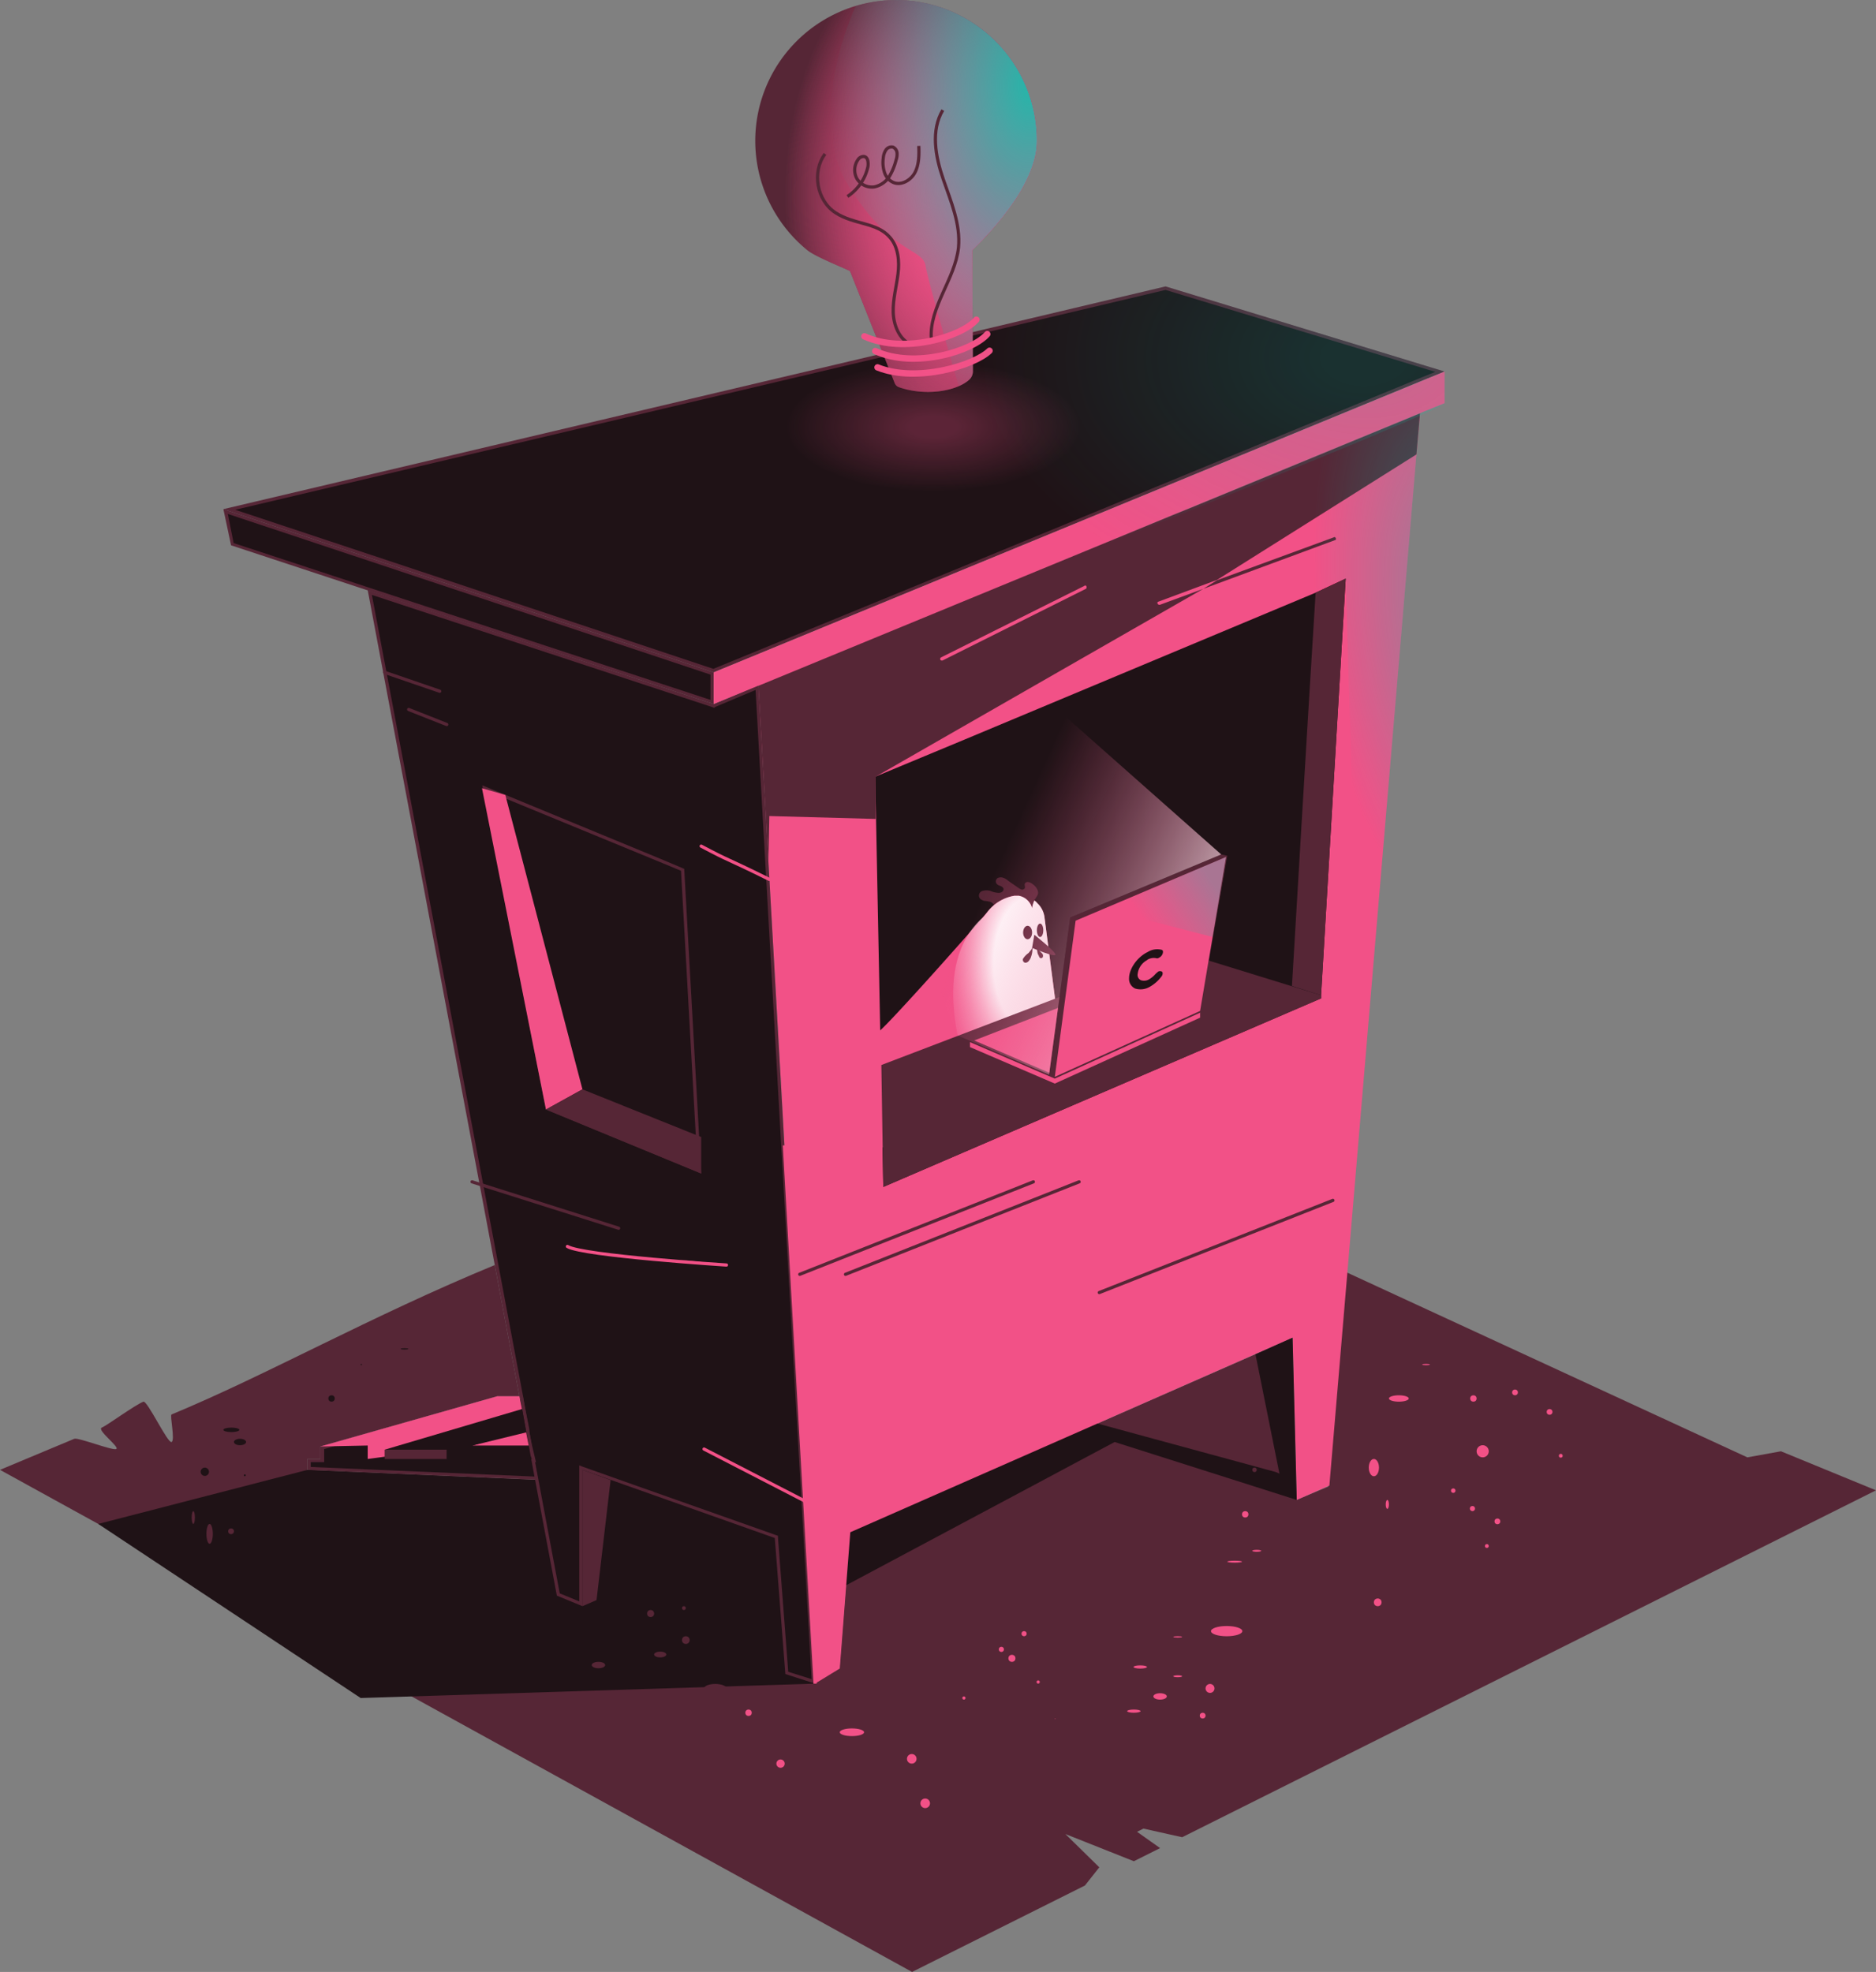 <svg xmlns="http://www.w3.org/2000/svg" xmlns:xlink="http://www.w3.org/1999/xlink" viewBox="0 0 586.2 616.2"><rect x="0" y="0" width="586.2" height="616.2" fill="#808080" stroke="none"/><defs><style>.cls-1{opacity:0.6;}.cls-2{fill:#562636;}.cls-3{fill:#1f1216;}.cls-4,.cls-9{fill:#f25187;}.cls-11,.cls-12,.cls-13,.cls-5{fill:none;}.cls-13,.cls-16,.cls-18,.cls-19,.cls-5{stroke:#f25187;}.cls-11,.cls-12,.cls-13,.cls-14,.cls-15,.cls-16,.cls-17,.cls-18,.cls-19,.cls-5,.cls-9{stroke-miterlimit:10;}.cls-6{fill:url(#radial-gradient);}.cls-7{fill-opacity:0.84;fill:url(#radial-gradient-3);}.cls-8{fill:url(#radial-gradient-4);}.cls-11,.cls-12,.cls-14,.cls-15,.cls-17,.cls-9{stroke:#562636;}.cls-10{fill-opacity:0.3;fill:url(#linear-gradient);}.cls-11,.cls-13,.cls-14,.cls-15,.cls-16,.cls-17,.cls-18,.cls-19{stroke-linecap:round;}.cls-13{stroke-width:2px;}.cls-14{fill:url(#radial-gradient-5);}.cls-15{fill:url(#radial-gradient-6);}.cls-16{fill:url(#radial-gradient-7);}.cls-17{fill:url(#radial-gradient-8);}.cls-18{fill:url(#radial-gradient-9);}.cls-19{fill:url(#radial-gradient-10);}.cls-20{fill:url(#linear-gradient-2);}.cls-21{opacity:0.29;fill:url(#radial-gradient-11);}.cls-22{fill-opacity:0.17;fill:url(#radial-gradient-12);}.cls-23{fill-opacity:0.37;fill:url(#radial-gradient-13);}</style><radialGradient id="radial-gradient" cx="310.95" cy="59.03" r="83.3" gradientTransform="translate(3.2 -33.3) rotate(2.1) scale(1 1.37)" gradientUnits="userSpaceOnUse"><stop offset="0.14" stop-color="#f25187"/><stop offset="0.79" stop-color="#f25187" stop-opacity="0"/></radialGradient><radialGradient id="radial-gradient-3" cx="321.95" cy="25.94" r="101.42" gradientTransform="matrix(1, 0.03, -0.05, 1.72, 1.4, -27.78)" gradientUnits="userSpaceOnUse"><stop offset="0" stop-color="#00c9b1"/><stop offset="0.62" stop-color="#00c9b1" stop-opacity="0"/></radialGradient><radialGradient id="radial-gradient-4" cx="322.34" cy="301.2" r="31.9" gradientTransform="translate(0 -235) scale(1 1.78)" gradientUnits="userSpaceOnUse"><stop offset="0.37" stop-color="#fff"/><stop offset="0.48" stop-color="#fde4ec" stop-opacity="0.84"/><stop offset="0.73" stop-color="#f89fbd" stop-opacity="0.45"/><stop offset="1" stop-color="#f25187" stop-opacity="0"/></radialGradient><linearGradient id="linear-gradient" x1="388.58" y1="270.02" x2="336.94" y2="305.52" gradientUnits="userSpaceOnUse"><stop offset="0.18" stop-color="#00c9b1"/><stop offset="0.57" stop-color="#00c9b1" stop-opacity="0"/></linearGradient><radialGradient id="radial-gradient-5" cx="134.82" cy="212.95" r="5.11" gradientTransform="translate(11 -83.3) rotate(2.1) scale(1 1.37)" xlink:href="#radial-gradient"/><radialGradient id="radial-gradient-6" cx="137.85" cy="223.97" r="3.86" gradientTransform="translate(11.6 -87.4) rotate(2.1) scale(1 1.37)" xlink:href="#radial-gradient"/><radialGradient id="radial-gradient-7" cx="237.25" cy="269.38" r="8.02" gradientTransform="translate(14 -107.8) rotate(2.1) scale(1 1.37)" xlink:href="#radial-gradient"/><radialGradient id="radial-gradient-8" cx="186.49" cy="376.26" r="13" gradientTransform="translate(19.4 -145.2) rotate(2.1) scale(1 1.37)" xlink:href="#radial-gradient"/><radialGradient id="radial-gradient-9" cx="219.6" cy="392.31" r="10.22" gradientTransform="translate(20.3 -152.3) rotate(2.1) scale(1 1.37)" xlink:href="#radial-gradient"/><radialGradient id="radial-gradient-10" cx="591.52" cy="524.57" r="11.92" gradientTransform="matrix(1.16, 0.04, -0.06, 1.56, -404.68, -380.27)" xlink:href="#radial-gradient"/><linearGradient id="linear-gradient-2" x1="289.51" y1="260.72" x2="427.05" y2="323.37" gradientUnits="userSpaceOnUse"><stop offset="0.16" stop-color="#f25187" stop-opacity="0"/><stop offset="0.73" stop-color="#f2f2f2"/></linearGradient><radialGradient id="radial-gradient-11" cx="291.66" cy="133.34" r="51.78" gradientTransform="translate(0 74.7) scale(1 0.44)" gradientUnits="userSpaceOnUse"><stop offset="0.14" stop-color="#f25187"/><stop offset="0.89" stop-color="#f25187" stop-opacity="0"/></radialGradient><radialGradient id="radial-gradient-12" cx="433.59" cy="111.64" fx="425.687" r="192.44" gradientTransform="translate(0 40.4) scale(1 0.64)" gradientUnits="userSpaceOnUse"><stop offset="0.06" stop-color="#00c9b1"/><stop offset="0.65" stop-color="#00c9b1" stop-opacity="0"/></radialGradient><radialGradient id="radial-gradient-13" cx="449.01" cy="197.51" fx="437.018" r="48.27" gradientTransform="matrix(-0.99, 0.11, -0.27, -2.38, 949.26, 615.66)" gradientUnits="userSpaceOnUse"><stop offset="0.17" stop-color="#00c9b1"/><stop offset="0.86" stop-color="#00c9b1" stop-opacity="0"/></radialGradient></defs><g id="Layer_10" data-name="Layer 10"><path class="cls-2" d="M586.2,465.7,369.4,574.1l-12.1-2.7-2,1,7.2,5.1-8.2,4.1-21.4-8.5,10.6,10.4-4.5,5.7-54,27L0,459.3l23.2-9.7c1.2-.5,11.8,3.7,13.1,3.2s-6.2-6-4.5-6.7,10.1-6.9,13-8.1c1.2-.5,7.6,13.1,8.8,12.6s-.6-8.3,0-8.6c29.7-12.3,62-30.6,101-46.7l7.7,41h-6.9L100.1,452v3.9H96v3.4l71.1,3.1,6.8,36.2,8,3.3V459.3l15.8,5.6,44.3,15.7,3.3,42.5,9.3,3,7.7-4.7,3.3-42.6,126.6-55.6,11.6-5.2,1.3,50.7,10-4.2,5.5-67L546,455.4l10.5-1.9Z"/><polygon class="cls-3" points="405.2 468.7 348.3 450.6 249.9 503.1 262.4 521.4 254.7 526.1 112.7 530.6 30.7 476.2 96.1 459.3 167.2 462.4 264.2 423.4 398.7 460 402.5 461.7 405.2 468.7"/><path class="cls-4" d="M443.7,129.2,442.6,142,415.4,464.2l-10.2,4.5L403.9,418,265.7,478.8l-3.3,42.6-7.7,4.7L240.1,269.4,237,214.3v-.2c25.4-10.6,81.2-33.4,129.6-53.2l5.7-2.3,2.9-1.2Z"/><polygon class="cls-5" points="166.2 455.9 166 455.9 165.2 451.7 166.2 455.9"/><path class="cls-3" d="M245.8,522.8l-3.3-42.6-61-21.6v42.5l-7-2.9-7.9-41.8h.3l-1.2-4.8L115.6,185.2l107.5,35.4.2-.2,13.2-5.6,17.7,310.6Z"/><path class="cls-2" d="M116.2,185.9,222.7,221l.5.2.3-.3,12.6-5.3,8,142.3,9.5,166.8-7.3-2.3-3.2-41.9v-.6l-.6-.2L198.1,464l-15.8-5.6-1.3-.5v42.5l-6.1-2.5-6.7-35.7-1-5.3h.3l-.3-1.2-1-4.2-.8-4.1v-.8l-1.3-6.5-.7-4-7.7-41L116.2,185.9m-1.3-1.5,39.7,210.9,7.7,41,.8,4,1.2,6.5v.8l.8,4.1,1,4.2H166l1.2,6.5,6.8,36.2,8,3.3V459.3l15.8,5.6,44.3,15.7,3.3,42.5,9.3,3-9.6-168.2L237,214.1,223,220,114.9,184.4Z"/><polygon class="cls-3" points="72.6 170 70.5 159.9 222.5 210.5 222.5 219.3 72.6 170"/><path class="cls-2" d="M71.2,160.6l56.5,18.8L222,210.8v7.9l-92.2-30.3L73,169.7l-1.8-9.1m-1.4-1.5,2.4,11.3,57.3,18.9L223,220v-9.9l-95-31.6L69.8,159.1Z"/><polygon class="cls-3" points="128.1 178 71.7 159.2 364.2 90.1 449.9 116.1 297.6 178.8 223 209.6 128.1 178"/><path class="cls-2" d="M364.2,90.6l84.3,25.6-5.4,2.2-145.6,60L222.9,209l-94.6-31.5L73.5,159.3l192.7-45.5,98-23.2m0-1.1-98.3,23.3L69.8,159.1,128,178.5l95,31.6,74.8-30.8,145.7-60,7.9-3.2L364.2,89.5Z"/><path class="cls-2" d="M324,44c0,12.4-11.9,26.2-20.2,34.2L304,116a3.6,3.6,0,0,1-1.2,2.7c-3.9,3.5-13.5,5.2-21.9,2.3a2.2,2.2,0,0,1-1.3-1.2l-14-35.1c-2.9-1.4-10.8-4.5-13.3-6.5A44,44,0,1,1,324,44Z"/><path class="cls-6" d="M324,44c0,12.4-11.9,26.2-20.2,34.2L304,116a3.6,3.6,0,0,1-1.2,2.7c-3.9,3.5-13.5,5.2-21.9,2.3a2.2,2.2,0,0,1-1.3-1.2l-14-35.1c-2.9-1.4-10.8-4.5-13.3-6.5A44,44,0,1,1,324,44Z"/><path class="cls-6" d="M324,44c0,12.4-11.9,26.2-20.2,34.2L304,116a3.6,3.6,0,0,1-1.2,2.7c-3.9,3.5-13.5,5.2-21.9,2.3a2.2,2.2,0,0,1-1.3-1.2l-14-35.1c-2.9-1.4-10.8-4.5-13.3-6.5A44,44,0,1,1,324,44Z"/><path class="cls-7" d="M299.6,120.7a13.6,13.6,0,0,0,3.2-2A3.6,3.6,0,0,0,304,116l-.2-37.8c8.3-8,20.2-21.8,20.2-34.2A44,44,0,0,0,279.9,0a43.5,43.5,0,0,0-12.5,1.9s-16,33.7-2.6,55.6,23.5,20,24.4,25.5S299.6,120.7,299.6,120.7Z"/><polygon class="cls-3" points="420.5 180.8 412.8 311 412.8 312 412.7 312 276 370.9 273.6 248.6 273.5 242.7 301.4 231.1 411.1 185.2 420.5 180.8"/><path class="cls-2" d="M420.5,180.8,412.8,311l-9.1-2.9s5.4-91.6,7.4-122.9Z"/><path class="cls-2" d="M322.7,283.5c-.3-.7.2-1.6.5-2.2a17.4,17.4,0,0,0,1.1-1.8c.4-1.4-.9-2.9-2.2-3.6a2.3,2.3,0,0,0-1.1-.3,1,1,0,0,0-.8.6c-.1.4.2.9,0,1.4a1.1,1.1,0,0,1-.9.4,3.1,3.1,0,0,1-1-.5l-3.3-2.3a4,4,0,0,0-1.5-.9,2.2,2.2,0,0,0-1.8.1,1.3,1.3,0,0,0-.4,1.6,2.1,2.1,0,0,0,1.2.8c.5.2,1,.5,1.1,1a1.2,1.2,0,0,1-.5.9,1.7,1.7,0,0,1-1.1.3,7.1,7.1,0,0,1-2.5-.6,4.3,4.3,0,0,0-2.5,0,1.5,1.5,0,0,0-1,2c.2.6.9.9,1.5,1.1a12.5,12.5,0,0,1,1.9.3c.6.2,1.2.7,1.2,1.3a9.2,9.2,0,0,1,6.2-1.9,8.9,8.9,0,0,1,5.9,2.4c.2,0,.3.3.1.3S322.5,283.6,322.7,283.5Z"/><path class="cls-4" d="M332.9,336.9l-57.5,21.8-.8-36.4c1.7-.9,22.1-23.6,32.4-35.5l2-2.4a13.5,13.5,0,0,1,8-4.5h1.3a5.3,5.3,0,0,1,4.2,3.9,8.4,8.4,0,0,1,.7-2.4,3.4,3.4,0,0,1,.9.8,7.3,7.3,0,0,1,2.3,4.6Z"/><path class="cls-8" d="M332.9,336.9,307,346.7s-20.6-41.4,0-59.9c.8-.8,1.4-1.7,2-2.4a13.5,13.5,0,0,1,8-4.5h1.3a5.3,5.3,0,0,1,4.2,3.9,8.4,8.4,0,0,1,.7-2.4,3.4,3.4,0,0,1,.9.8,7.3,7.3,0,0,1,2.3,4.6Z"/><path class="cls-2" d="M412.8,311v1L276,370.9l-.6-38.1,93-35.5Z"/><polygon class="cls-2" points="190.8 462.5 186.4 500 182 501.9 182 459.3 190.8 462.5"/><polygon class="cls-3" points="171.1 346.4 151.4 246.3 213.3 271.8 218.5 365.9 171.1 346.4"/><path class="cls-2" d="M152.1,247.1l53.7,22.1,7,2.9,5.2,93.1L171.5,346l-19.4-98.9m-1.4-1.7,19.9,101.3,48.5,20-5.3-95.2-7.6-3.2-55.5-22.9Z"/><polygon class="cls-4" points="329.6 338.6 303.1 327.2 303.1 325.1 349.2 307.2 375 315.9 375 318 329.6 338.6"/><polygon class="cls-9" points="329.6 336.5 303.1 325.1 349.2 307.2 375 315.9 329.6 336.5"/><path class="cls-3" d="M96.6,458.8v-2.4h4.1v-4l54.9-15.6h7.6l4.5,25.1Z"/><path class="cls-2" d="M162.6,437.3l4.4,24.1-69.9-3v-1.5h4.2v-4.1l54.5-15.5h7m.9-1h-8.1L100.1,452v3.9H96v3.4l72.1,3.1-4.7-26.1Z"/><path class="cls-2" d="M139.6,452.8v3.1H120.2V453h19.4Z"/><path class="cls-3" d="M166.2,455.9H147.6c-.1,0-.1-.5-.1-1.1s.1-3.1.1-3.1h16.5Z"/><polygon class="cls-4" points="165.2 451.7 147.6 451.7 164.4 447.6 165.2 451.7"/><path class="cls-3" d="M164.3,446.8l-16.7,4.9s-.1,1.9-.1,3.1l-7.9,1.1v-3.1H120.2l42.9-12.7Z"/><path class="cls-4" d="M120.2,453v2.2l-5.3.7v-4.2l-14.8.3,55.3-15.7h6.9l.8,4Z"/><polygon class="cls-5" points="245.1 357.9 254.7 526.1 245.1 357.9 245.1 357.9"/><polygon class="cls-2" points="327.8 335.8 334.4 286.7 381.6 267 383.5 267.4 375 315.9 329.6 336.5 327.8 335.8"/><polygon class="cls-4" points="329.6 336.5 336.1 287.7 383.1 267.8 375 315.9 329.6 336.5"/><polygon class="cls-10" points="344.9 284 383.1 267.8 378.9 292.8 344.9 284"/><polygon class="cls-4" points="157.9 248.4 182 340.4 170.6 346.7 150.6 246.3 157.9 248.4"/><polygon class="cls-2" points="182 340.4 219.1 355.3 219.1 366.7 170.6 346.7 182 340.4"/><polygon class="cls-4" points="451.4 116.1 451.4 126 445.2 128.5 233.2 215.8 223 220 223 210.1 236.4 204.6 451.4 116.1"/><ellipse class="cls-2" cx="321.1" cy="291.4" rx="1.4" ry="2.1"/><ellipse class="cls-2" cx="325" cy="290.7" rx="1" ry="2.1"/><path class="cls-2" d="M322.5,296.2l.7-4.1s6.6,5.2,6.6,6.2S322.5,296.2,322.5,296.2Z"/><line class="cls-11" x1="249.9" y1="398.2" x2="322.9" y2="369.3"/><line class="cls-11" x1="264.2" y1="398.2" x2="337.2" y2="369.3"/><line class="cls-11" x1="343.5" y1="403.9" x2="416.5" y2="375.1"/><path class="cls-12" d="M257.8,48.1c-4.2,5.6-2.6,14.6,3.3,18.4s12.9,2.9,17,7.7c2.6,3,3,7.4,2.5,11.4s-1.6,7.9-1.5,11.9,1.8,8.4,5.4,10.1"/><path class="cls-12" d="M294.6,34.4c-3.8,6.4-2.3,14.5.1,21.5s5.5,14.1,4.8,21.5c-1.1,9.9-9.2,18.6-8.5,28.5"/><path class="cls-12" d="M264.8,61.4a15,15,0,0,0,6.4-9.3c.2-1.3,0-3.1-1.3-3.2a2.1,2.1,0,0,0-1.8,1,5.6,5.6,0,0,0-.3,6,5.5,5.5,0,0,0,5.4,2.5,7.4,7.4,0,0,0,4.6-3.1A19.1,19.1,0,0,0,280,50a5.3,5.3,0,0,0,.3-2.2,2.2,2.2,0,0,0-1.2-1.8,2.1,2.1,0,0,0-2.3.9,5.3,5.3,0,0,0-.8,2.5,9.9,9.9,0,0,0,.3,4.2,5.1,5.1,0,0,0,2.6,3.3c2.5,1.3,5.7-.5,7-3s1.3-5.5,1.2-8.3"/><path class="cls-13" d="M270.1,105.1c12.5,5.7,30.5,0,35-5.2"/><path class="cls-13" d="M273.5,109.7c12.5,5.7,30.5-.1,35-5.3"/><path class="cls-13" d="M274.2,114.8c12.2,4.9,30.3-.6,35-5.2"/><line class="cls-14" x1="120.2" y1="210.1" x2="137.4" y2="216"/><line class="cls-15" x1="127.7" y1="221.7" x2="139.6" y2="226.4"/><path class="cls-16" d="M219.1,264.4c9.8,5.2,6.1,2.9,21.3,10.4"/><line class="cls-17" x1="147.5" y1="369.3" x2="193.3" y2="383.8"/><path class="cls-18" d="M177.3,389.5c4.7,2.9,49.7,5.8,49.7,5.8"/><line class="cls-19" x1="220" y1="452.8" x2="254.7" y2="470.7"/><path class="cls-2" d="M321.6,300.1a1.6,1.6,0,0,1-.9.7.8.8,0,0,1-1-.5.8.8,0,0,1,.1-.9,6.1,6.1,0,0,1,1.6-1.6l.8-1a.8.8,0,0,0,.2-.5c.1-.1.1-.1.2,0s0,.1,0,.2a6.7,6.7,0,0,1-.4,2.4A3.4,3.4,0,0,1,321.6,300.1Z"/><path class="cls-2" d="M324.6,298.7c.1.3.3.7.6.7a.6.6,0,0,0,.7-.6,1,1,0,0,0-.3-.9l-.7-.7-.5-.6a.8.8,0,0,1-.2-.4l-.2-.3c-.1.1,0,.4,0,.5a1.3,1.3,0,0,0,.1.6,4.3,4.3,0,0,0,.2,1.1Z"/><polygon class="cls-20" points="381.6 267 328.5 220 273.5 242.7 274.6 288.6 291.5 304.3 299.3 323.6 327.8 335.8 334.4 286.7 381.6 267"/><path class="cls-3" d="M359.2,308.4a5.7,5.7,0,0,1-4.5.5,3.3,3.3,0,0,1-1.9-3.2c0-2.8,2.3-6.3,5.4-8l.4-.2a5.6,5.6,0,0,1,4.4-.7c.3.1.4.3.4.7a2.1,2.1,0,0,1-.5,1.2,2.4,2.4,0,0,1-.8.6,1,1,0,0,1-.9.1,3.9,3.9,0,0,0-2.5.4l-.4.3a5.6,5.6,0,0,0-2.8,4.2,1.8,1.8,0,0,0,1,2,3.1,3.1,0,0,0,2.6-.3,7.9,7.9,0,0,0,2-1.7l.8-.7a1.2,1.2,0,0,1,.8-.1c.4,0,.6.3.6.7a1.8,1.8,0,0,1-.5,1.1A11.7,11.7,0,0,1,359.2,308.4Z"/><ellipse class="cls-21" cx="291.7" cy="133.3" rx="58.7" ry="23.7"/><path class="cls-2" d="M417.1,168.8,376,184l4.3-2.7,36.5-13.4c.2-.2.5,0,.6.3A.4.4,0,0,1,417.1,168.8Z"/><path class="cls-2" d="M375.2,157.4l-2.9,1.2-5.7,2.3L237,214.3l3.1,55.1.3-14.4,33.2.9V242.7L376,184l-13.6,5h-.2a.7.7,0,0,1-.5-.4.4.4,0,0,1,.3-.6l18.3-6.8L442.6,142l1.1-12.8ZM339.3,184l-44.8,22.4h-.2a.5.5,0,0,1-.5-.3.6.6,0,0,1,.3-.7l44.7-22.3a.4.4,0,0,1,.7.2A.6.6,0,0,1,339.3,184Z"/><ellipse class="cls-2" cx="206.3" cy="517" rx="1.9" ry="0.9"/><circle class="cls-2" cx="214.3" cy="512.5" r="1.2"/><circle class="cls-2" cx="213.7" cy="502.5" r="0.6"/><circle class="cls-2" cx="203.3" cy="504.2" r="1.1"/><ellipse class="cls-2" cx="187" cy="520.3" rx="2.1" ry="1"/><ellipse class="cls-2" cx="223.5" cy="527.6" rx="3.5" ry="1.4"/><circle class="cls-4" cx="233.9" cy="535.2" r="1"/><circle class="cls-4" cx="243.9" cy="551.1" r="1.3"/><circle class="cls-4" cx="316.2" cy="518.2" r="1.1"/><circle class="cls-4" cx="284.9" cy="549.6" r="1.5"/><circle class="cls-4" cx="289.1" cy="563.5" r="1.5"/><circle class="cls-2" cx="284" cy="529.3" r="1.8"/><ellipse class="cls-4" cx="266.2" cy="541.3" rx="3.8" ry="1.2"/><ellipse class="cls-2" cx="312.1" cy="483.7" rx="3" ry="1.2"/><circle class="cls-2" cx="319.2" cy="492.1" r="1.9"/><circle class="cls-2" cx="294" cy="491.1" r="0.9"/><ellipse class="cls-4" cx="383.3" cy="509.7" rx="4.9" ry="1.6"/><circle class="cls-4" cx="378.1" cy="527.6" r="1.4"/><circle class="cls-4" cx="375.8" cy="536.1" r="0.9"/><ellipse class="cls-4" cx="368" cy="511.5" rx="1.4" ry="0.2"/><ellipse class="cls-4" cx="368" cy="523.8" rx="1.4" ry="0.3"/><ellipse class="cls-4" cx="362.5" cy="530.1" rx="2.1" ry="1"/><ellipse class="cls-4" cx="354.3" cy="534.7" rx="2.1" ry="0.5"/><ellipse class="cls-4" cx="356.3" cy="520.9" rx="2.1" ry="0.5"/><ellipse class="cls-4" cx="392.7" cy="484.6" rx="1.4" ry="0.3"/><circle class="cls-4" cx="463.3" cy="453.5" r="1.9"/><circle class="cls-4" cx="454.1" cy="465.8" r="0.7"/><circle class="cls-4" cx="460.1" cy="471.4" r="0.8"/><circle class="cls-4" cx="467.9" cy="475.4" r="0.9"/><circle class="cls-4" cx="464.6" cy="483.1" r="0.6"/><circle class="cls-4" cx="460.4" cy="437" r="1"/><circle class="cls-4" cx="473.4" cy="435.1" r="0.9"/><circle class="cls-4" cx="484.2" cy="441.2" r="0.9"/><circle class="cls-4" cx="487.7" cy="454.9" r="0.6"/><ellipse class="cls-4" cx="437.1" cy="437" rx="3.1" ry="1"/><ellipse class="cls-4" cx="445.6" cy="426.4" rx="1.2" ry="0.2"/><ellipse class="cls-4" cx="429.3" cy="458.6" rx="1.6" ry="2.7"/><ellipse class="cls-4" cx="433.5" cy="470.1" rx="0.5" ry="1.4"/><circle class="cls-4" cx="430.5" cy="500.7" r="1.2"/><circle class="cls-2" cx="392" cy="459.3" r="0.7"/><circle class="cls-2" cx="369.4" cy="470.1" r="1.4"/><circle class="cls-2" cx="371.7" cy="484" r="0.9"/><ellipse class="cls-2" cx="50.9" cy="459.6" rx="2.8" ry="1"/><ellipse class="cls-2" cx="60.4" cy="474.2" rx="0.5" ry="2"/><ellipse class="cls-2" cx="65.5" cy="479.3" rx="1" ry="3.1"/><circle class="cls-2" cx="72.2" cy="478.5" r="0.9"/><circle class="cls-3" cx="76.5" cy="461" r="0.3"/><ellipse class="cls-3" cx="72.3" cy="446.8" rx="2.5" ry="0.7"/><ellipse class="cls-3" cx="75" cy="450.6" rx="1.9" ry="1"/><circle class="cls-3" cx="64" cy="459.9" r="1.3"/><circle class="cls-3" cx="77.1" cy="468" r="0.5"/><circle class="cls-3" cx="88.7" cy="466.1" r="0.3"/><circle class="cls-3" cx="98.9" cy="462.5" r="1.2"/><circle class="cls-3" cx="103.6" cy="437" r="1"/><circle class="cls-3" cx="112.9" cy="426.4" r="0.2"/><ellipse class="cls-3" cx="126.4" cy="421.5" rx="1.2" ry="0.2"/><circle class="cls-3" cx="116" cy="479.5" r="1.1"/><circle class="cls-3" cx="127" cy="490.8" r="0.6"/><circle class="cls-3" cx="232.1" cy="513.1" r="0.6"/><circle class="cls-4" cx="301.2" cy="530.6" r="0.5"/><circle class="cls-4" cx="312.9" cy="515.4" r="0.8"/><circle class="cls-4" cx="320" cy="510.5" r="0.8"/><circle class="cls-4" cx="324.4" cy="525.6" r="0.5"/><circle class="cls-4" cx="329.7" cy="537.1" r="0.1"/><ellipse class="cls-4" cx="385.8" cy="488" rx="2.3" ry="0.3"/><circle class="cls-4" cx="389.1" cy="473.2" r="1"/><circle class="cls-3" cx="388.4" cy="458.9" r="0.3"/><ellipse class="cls-3" cx="480" cy="421.5" rx="1"/><polygon class="cls-3" points="405.2 468.7 401 466.5 392.3 423.2 403.9 418 405.2 468.7"/><path class="cls-22" d="M451.4,126c-.1,2.4-150.7,62-150.7,62l-2.9-8.7-31.9-66.5,98.3-23.3,87.2,26.6S451.5,123.6,451.4,126Z"/><polygon class="cls-23" points="398.7 148 398.7 189.6 420.5 180.8 425.4 345.8 443.7 129.2 398.7 148"/></g></svg>